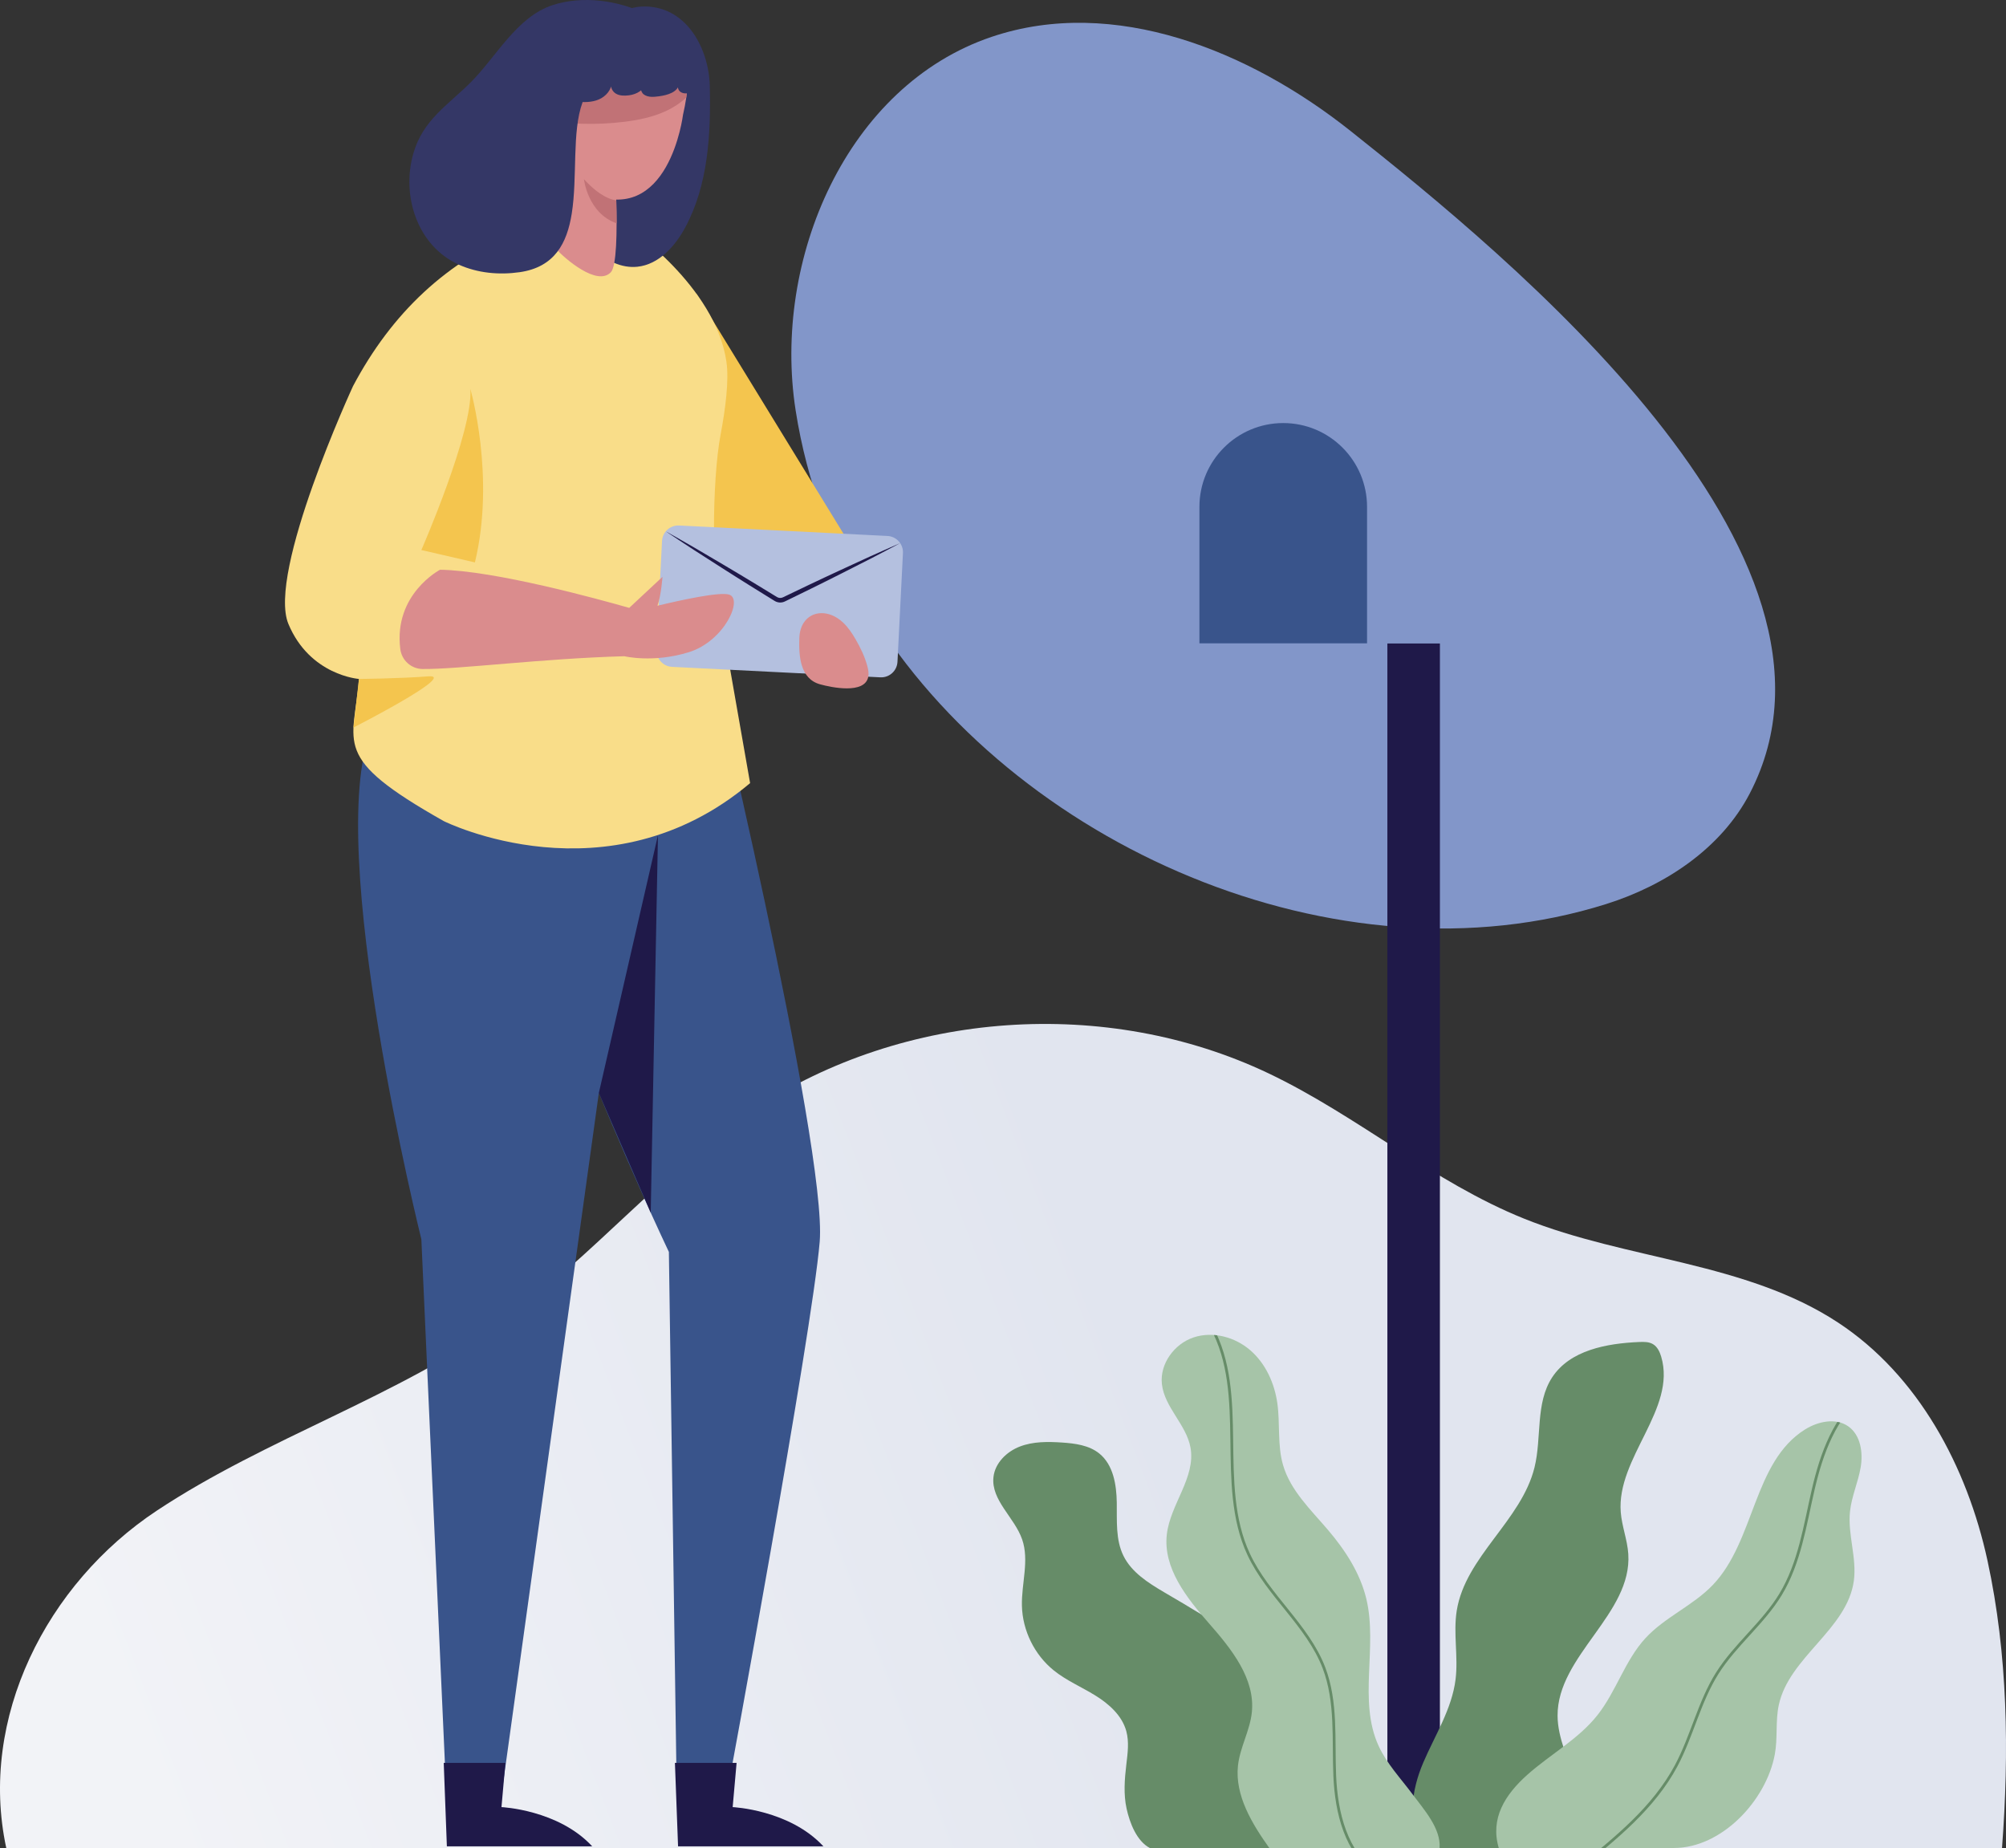 <?xml version="1.0" encoding="utf-8"?>
<!-- Generator: Adobe Illustrator 26.0.1, SVG Export Plug-In . SVG Version: 6.00 Build 0)  -->
<svg version="1.1" id="Layer_1" xmlns="http://www.w3.org/2000/svg" xmlns:xlink="http://www.w3.org/1999/xlink" x="0px" y="0px"
	 viewBox="0 0 849.383 782.444" enable-background="new 0 0 849.383 782.444" xml:space="preserve">
<rect x="0" y="0" width="849.383" height="782.444" fill="#333333" stroke="none"/>
<g>
	<g>
		<defs>
			<path id="XMLID_281_" d="M368.176,258.554c-15.56-25.518-26.488-54.002-31.291-84.829
				c-9.963-63.955,21.714-137.498,83.059-158.143c51.732-17.41,109.099,5.843,151.831,39.814
				c66.146,52.586,221.876,178.95,169.139,280.508c-12.096,23.294-35.715,38.96-60.748,46.85
				C566.52,418.577,428.785,357.951,368.176,258.554z"/>
		</defs>
		<use xlink:href="#XMLID_281_"  overflow="visible" opacity="0.15" fill="#8296C9"/>
		<clipPath id="XMLID_00000002383940987790524280000011779842048378754693_">
			<use xlink:href="#XMLID_281_"  overflow="visible" opacity="0.15"/>
		</clipPath>
	</g>
	<defs>
		<filter id="Adobe_OpacityMaskFilter" filterUnits="userSpaceOnUse" x="0" y="433.543" width="849.383" height="348.901">
			<feFlood  style="flood-color:white;flood-opacity:1" result="back"/>
			<feBlend  in="SourceGraphic" in2="back" mode="normal"/>
		</filter>
	</defs>
	<mask maskUnits="userSpaceOnUse" x="0" y="433.543" width="849.383" height="348.901" id="SVGID_1_">
		<g filter="url(#Adobe_OpacityMaskFilter)">
			<defs>
				
					<filter id="Adobe_OpacityMaskFilter_00000018938421665539846740000013865580935318195383_" filterUnits="userSpaceOnUse" x="0" y="433.543" width="849.383" height="348.901">
					<feFlood  style="flood-color:white;flood-opacity:1" result="back"/>
					<feBlend  in="SourceGraphic" in2="back" mode="normal"/>
				</filter>
			</defs>
			<mask maskUnits="userSpaceOnUse" x="0" y="433.543" width="849.383" height="348.901" id="SVGID_1_">
				<g filter="url(#Adobe_OpacityMaskFilter_00000018938421665539846740000013865580935318195383_)">
				</g>
			</mask>
			
				<linearGradient id="SVGID_00000116930654974903436010000009082067019226405308_" gradientUnits="userSpaceOnUse" x1="82.251" y1="815.772" x2="511.984" y2="650.874">
				<stop  offset="0" style="stop-color:#000000"/>
				<stop  offset="1" style="stop-color:#FFFFFF"/>
			</linearGradient>
			<path mask="url(#SVGID_1_)" fill="url(#SVGID_00000116930654974903436010000009082067019226405308_)" d="M2.65,782.444h845.047
				c3.058-40.567,2.484-81.902-6.147-121.658c-8.631-39.756-29.264-78.432-63.251-100.79
				c-39.137-25.745-89.376-26.513-132.849-43.968c-38.603-15.5-70.794-43.725-108.364-61.585
				c-68.673-32.646-154.225-26.657-217.68,15.237c-38.462,25.393-68.168,62.137-105.558,89.083
				c-45.517,32.802-100.642,49.853-147.42,80.829C19.648,670.568-9.161,727.596,2.65,782.444z"/>
		</g>
	</mask>
	
		<linearGradient id="SVGID_00000178197484006112385990000014237614460394747578_" gradientUnits="userSpaceOnUse" x1="82.251" y1="815.772" x2="511.984" y2="650.874">
		<stop  offset="0" style="stop-color:#F2F3F7"/>
		<stop  offset="1" style="stop-color:#E1E5EF"/>
	</linearGradient>
	<path fill="url(#SVGID_00000178197484006112385990000014237614460394747578_)" d="M2.65,782.444h845.047
		c3.058-40.567,2.484-81.902-6.147-121.658c-8.631-39.756-29.264-78.432-63.251-100.79c-39.137-25.745-89.376-26.513-132.849-43.968
		c-38.603-15.5-70.794-43.725-108.364-61.585c-68.673-32.646-154.225-26.657-217.68,15.237
		c-38.462,25.393-68.168,62.137-105.558,89.083c-45.517,32.802-100.642,49.853-147.42,80.829
		C19.648,670.568-9.161,727.596,2.65,782.444z"/>
	<g>
		<g>
			<rect x="587.445" y="272.388" fill="#1F1949" width="22.244" height="510.056"/>
			<g>
				<path fill="#8296C9" d="M681.51,272.388H511.102v-62.879c0-16.78,13.603-30.383,30.383-30.383h109.642
					c16.78,0,30.383,13.603,30.383,30.383V272.388z"/>
				<path fill="#39548B" d="M578.839,272.388H507.86v-57.772c0-19.6,15.889-35.489,35.489-35.489h0
					c19.6,0,35.49,15.889,35.49,35.489V272.388z"/>
			</g>
		</g>
		<g>
			<path fill="#668C68" d="M602.768,782.444h58.606c8.189-5.139,7.704-18.653,5.328-28.024c-2.375-9.371-7.151-18.309-7.193-27.976
				c-0.111-25.441,31.665-43.161,29.939-68.544c-0.405-5.957-2.715-11.655-3.187-17.607c-1.833-23.086,23.69-43.639,17.128-65.849
				c-0.617-2.088-1.623-4.222-3.496-5.331c-1.718-1.017-3.837-0.986-5.832-0.901c-13.791,0.593-29.328,3.447-36.869,15.008
				c-7.131,10.931-4.334,25.392-7.445,38.067c-5.533,22.546-29.25,37.728-32.932,60.65c-1.539,9.584,0.691,19.437-0.492,29.071
				c-1.547,12.594-8.717,23.665-13.705,35.332C597.63,758.008,595.653,771.938,602.768,782.444z"/>
			<g>
				<defs>
					<path id="XMLID_250_" d="M634.607,782.444h74.223c20.05,0,38.985-19.912,42.66-39.622c1.28-6.865,0.227-14.021,1.673-20.853
						c4.303-20.332,28.962-32.039,31.787-52.628c1.336-9.737-2.646-19.573-1.624-29.349c0.665-6.366,3.418-12.334,4.508-18.641
						c1.09-6.307,0.011-13.73-5.223-17.415c-5.308-3.737-12.811-2.131-18.318,1.306c-21.983,13.716-21.161,47.136-39.076,65.857
						c-8.4,8.778-20.316,13.598-28.533,22.547c-8.676,9.449-12.347,22.52-20.312,32.575c-8.048,10.16-19.862,16.517-29.555,25.123
						C637.124,759.949,630.936,770.013,634.607,782.444z"/>
				</defs>
				<use xlink:href="#XMLID_250_"  overflow="visible" fill="#A6C4A8"/>
				<clipPath id="XMLID_00000089557530065789544440000011828981493615959226_">
					<use xlink:href="#XMLID_250_"  overflow="visible"/>
				</clipPath>
				
					<path clip-path="url(#XMLID_00000089557530065789544440000011828981493615959226_)" fill="none" stroke="#668C68" stroke-width="1.171" stroke-miterlimit="10" d="
					M668.671,790.795c15.585-12.495,31.589-25.486,41.01-43.1c6.775-12.667,9.813-27.177,17.483-39.322
					c7.6-12.035,19.328-21.062,26.721-33.224c8.105-13.333,10.348-29.266,13.869-44.467c3.521-15.201,9.129-31.027,21.562-40.456"/>
			</g>
			<path fill="#668C68" d="M570.73,782.444h-83.901c-5.526-2.96-8.462-10.552-9.81-16.674c-1.348-6.122-0.838-12.49-0.101-18.716
				c0.555-4.686,1.225-9.51-0.014-14.063c-1.801-6.613-7.338-11.545-13.171-15.145c-5.833-3.6-12.251-6.306-17.58-10.617
				c-8.151-6.594-13.203-16.867-13.451-27.349c-0.222-9.431,3.186-19.182,0.096-28.095c-3.226-9.305-13.197-16.558-12.147-26.351
				c0.64-5.973,5.579-10.813,11.187-12.968c5.607-2.155,11.801-2.091,17.796-1.694c5.567,0.368,11.454,1.131,15.804,4.624
				c5.95,4.778,7.322,13.221,7.429,20.851c0.107,7.63-0.541,15.655,2.831,22.5c3.438,6.978,10.413,11.402,17.113,15.353
				c19.606,11.561,40.808,23.171,51.849,43.074C556.154,737.892,555.41,764.372,570.73,782.444z"/>
			<g>
				<defs>
					<path id="XMLID_249_" d="M609.558,782.444h-72.111c-7.32-10.284-14.599-22.233-13.273-34.786
						c0.822-7.774,5.076-14.873,5.882-22.649c1.479-14.274-8.644-26.85-18.114-37.633c-9.469-10.783-19.526-23.45-17.882-37.706
						c1.473-12.771,12.309-24.098,10.024-36.749c-1.766-9.775-11.067-17.084-12.119-26.961c-0.91-8.537,5.283-16.967,13.425-19.688
						c8.143-2.721,17.519-0.186,24.01,5.433c6.491,5.619,10.258,13.95,11.454,22.452c1.221,8.679-0.026,17.704,2.408,26.124
						c3.121,10.798,11.736,18.928,19.024,27.484c7.29,8.559,13.632,18.263,16.248,29.198c4.88,20.395-3.544,43.141,5.179,62.212
						c3.472,7.59,9.349,13.762,14.337,20.454C603.04,766.322,610.111,774.116,609.558,782.444z"/>
				</defs>
				<use xlink:href="#XMLID_249_"  overflow="visible" fill="#A6C4A8"/>
				<clipPath id="XMLID_00000069362340127613480540000012230281851861244073_">
					<use xlink:href="#XMLID_249_"  overflow="visible"/>
				</clipPath>
				
					<path clip-path="url(#XMLID_00000069362340127613480540000012230281851861244073_)" fill="none" stroke="#668C68" stroke-width="1.171" stroke-miterlimit="10" d="
					M582.661,793.11c-12.774-8.69-16.822-25.644-17.492-41.078c-0.669-15.435,0.93-31.437-4.58-45.87
					c-6.886-18.039-23.755-30.592-31.898-48.1c-13.836-29.75,0.055-67.458-15.749-96.211"/>
			</g>
		</g>
	</g>
	<g>
		<path fill="#F4C54E" d="M294.814,124.265l62.348,101.73c0,0,5.692,6.74-5.333,17.764c-11.025,11.025-80.101-2.528-80.101-2.528
			L294.814,124.265z"/>
		<g>
			<g>
				<path fill="#39548B" d="M276.905,283.412c1.921,2.803,0.502,7.433-0.018,11.178c-2.586,18.644-5.172,37.288-7.758,55.931
					c-3.986,28.739-7.972,57.478-11.958,86.217c-4.623,33.328-9.245,66.655-13.867,99.983c-4.495,32.41-8.99,64.82-13.486,97.23
					c-3.604,25.986-7.208,51.972-10.812,77.958c-1.949,14.055-3.899,28.111-5.848,42.167c-0.15,1.083-0.3,2.165-0.451,3.248H188.87
					L178.413,524.71c0,0-41.188-165.483-21.418-215.012c6.221-15.586,5.366-19.198,20.369-22.428
					c30.574-6.582,64.292-11.725,95.434-6.159C274.863,281.481,276.145,282.304,276.905,283.412z"/>
				<path fill="#39548B" d="M296.772,265.492c2.018,3.609,53.599,220.982,50.309,260.244
					c-3.29,39.262-38.889,231.588-38.889,231.588l-21.68-0.328l-3.295-226.924c0,0-77.757-163.248-73.123-220.142
					S296.772,265.492,296.772,265.492z"/>
				<polygon fill="#1F1949" points="253.563,462.76 278.594,353.646 275.53,513.441 				"/>
			</g>
			<g>
				<path fill="#1F1949" d="M187.887,746.415h26.109l-1.659,18.724c0,0,24.063,1.081,38.408,16.601h-61.531L187.887,746.415z"/>
				<path fill="#1F1949" d="M285.778,746.415h26.109l-1.659,18.724c0,0,24.063,1.081,38.408,16.601h-61.531L285.778,746.415z"/>
			</g>
		</g>
		<path fill="#F9DD89" d="M151.984,287.469c-2.119,27.825-12.326,32.982,35.915,60.191c0,0,69.376,34.691,129.712-16.084
			l-11.593-66.084c-5.003-19.02-4.562-62.137-0.907-81.461c2.087-11.036,3.619-23.043,2.473-30.877
			c-4.718-32.233-41.814-57.133-41.814-57.133s-30.242-3.418-30.251-3.419c-3.823-0.432-10.612,3.494-14.014,4.842
			c-32.31,12.808-55.71,35.258-72.027,66.039c0,0-36.462,78.965-27.346,100.741S151.984,287.469,151.984,287.469z"/>
		<path fill="#F4C54E" d="M151.984,287.469c0,0,16.983-0.142,29.478-1.102c12.495-0.96-31.792,21.679-31.792,21.679L151.984,287.469
			z"/>
		<path fill="#F4C54E" d="M201.088,238.128l-22.676-5.243c0,0,22.02-50.338,20.743-68.219
			C199.156,164.666,209.904,201.749,201.088,238.128z"/>
		<path fill="#F1A29F" d="M326.789,262.631"/>
		<g>
			<path fill="#343766" d="M293.18,13.517c4.705,6.475,7.171,14.963,7.358,22.841c0.485,20.472-0.667,41.795-10.338,59.845
				c-4.314,8.051-11.213,15.778-20.296,16.738c-6.812,0.72-13.597-2.658-18.303-7.635c-4.706-4.977-7.597-11.394-9.787-17.885
				c-5.271-15.622-6.9-32.782-2.468-48.663c3.163-11.336,9.924-22.427,18.914-30.126c3.719-3.185,8.3-5.587,13.191-5.845
				C281.057,2.28,288.315,6.823,293.18,13.517z"/>
			<g>
				<g>
					<g>
						<g>
							<g>
								<defs>
									<path id="XMLID_157_" d="M289.194,48.643c0,0-5.93,48.104-40.388,32.9c-24.65-10.876-14.818-51.989,4.401-62.09
										C272.426,9.352,298.61,7.968,289.194,48.643z"/>
								</defs>
								<use xlink:href="#XMLID_157_"  overflow="visible" fill="#DA8C8D"/>
								<clipPath id="XMLID_00000061440855094637172510000010650397447499419542_">
									<use xlink:href="#XMLID_157_"  overflow="visible"/>
								</clipPath>
								<path clip-path="url(#XMLID_00000061440855094637172510000010650397447499419542_)" fill="#C17276" d="M281.733,47.124
									c-5.479,2.505-11.463,3.716-17.443,4.45c-11.646,1.43-23.505,1.114-35.058-0.934c-0.598-7.989-0.232-16.049,1.088-23.951
									c0.458-2.744,1.047-5.513,2.362-7.964c1.94-3.615,5.325-6.265,8.957-8.173c8.047-4.227,17.445-5.198,26.522-4.729
									c5.361,0.277,10.881,1.093,15.434,3.936c5.285,3.3,8.484,8.902,10.252,14.738c0.904,2.983,1.558,6.129,1.816,9.238
									c0.121,1.457-0.432,2.063-1.28,3.154c-1.044,1.343-2.041,2.672-3.256,3.872C288.421,43.434,285.185,45.546,281.733,47.124z"
									/>
							</g>
							<path fill="#DA8C8D" d="M235.875,49.642c0,0-0.342,18.54-4.801,44.821c-0.706,4.163,1.264,7.57,4.105,10.681
								c4.076,4.463,17.668,16.221,23.461,10.128c4.901-5.155,0.915-57.351,0.915-57.351L235.875,49.642z"/>
							<path fill="#C17276" d="M260.938,84.8c0,0-5.638-0.067-13.69-8.939c0,0,1.575,14.389,13.835,18.695
								C261.083,94.557,261.014,85.294,260.938,84.8z"/>
						</g>
					</g>
				</g>
				<path fill="#343766" d="M288.092,38.881c-1.061-0.745-1.459-2.471-0.513-3.357c-0.605,3.552-5.003,4.776-8.574,5.251
					c-2.164,0.288-4.564,0.522-6.344-0.742c-1.78-1.264-1.923-4.65,0.177-5.244c0.545,3.165-3.337,5.181-6.525,5.57
					c-1.865,0.227-3.864,0.246-5.492-0.69c-1.628-0.937-2.663-3.116-1.776-4.772c-0.096,3.194-2.564,5.962-5.501,7.219
					c-2.938,1.257-6.26,1.25-9.435,0.897c-0.99-0.11-2.005-0.261-2.867-0.761c-1.126-0.653-1.853-1.825-2.369-3.021
					c-1.823-4.225-1.47-9.206,0.407-13.408c1.876-4.202,5.166-7.665,8.944-10.291c6.48-4.505,14.465-6.673,22.356-6.547
					c6.599,0.106,13.324,1.858,18.541,5.899c2.012,1.558,3.752,3.471,5.115,5.619c1.377,2.17,2.089,4.497,2.932,6.898
					c0.573,1.633,1.445,3.373,1.443,5.142c-0.003,1.945-1.349,3.51-2.768,4.698C293.961,38.815,290.415,40.513,288.092,38.881z"/>
				<path fill="#343766" d="M242.094,90.408c-2,12.585-7.245,22.741-22.126,24.847c-8.659,1.226-17.716,0.391-25.691-3.199
					c-17.629-7.935-24.353-29.2-19.293-46.954c4.052-14.217,14.296-20.314,24.094-30.011c10.975-10.862,19.663-27.972,34.942-32.935
					c12.867-4.18,28.006-1.981,39.971,3.965c4.916,2.443,9.661,6.964,9.249,12.438c-0.446,5.931-6.342,9.208-11.333,11.013
					c-5.835,2.11-12.259,2.618-17.866,5.355c-3.669,1.791-6.022,4.682-7.413,8.485C242.104,55.783,244.553,74.932,242.094,90.408z"
					/>
			</g>
		</g>
		<g>
			<path fill="#B4C0DF" d="M372.754,286.785l-88.194-4.435c-3.816-0.192-6.754-3.441-6.562-7.257l2.315-46.036
				c0.192-3.816,3.441-6.754,7.257-6.562l88.194,4.435c3.816,0.192,6.754,3.441,6.562,7.257l-2.315,46.036
				C379.818,284.039,376.569,286.977,372.754,286.785z"/>
			<path fill="#1F1949" d="M281.913,224.976c4.123,2.279,8.181,4.663,12.273,6.992l12.167,7.164
				c4.066,2.372,8.079,4.829,12.117,7.246l6.029,3.671l3.013,1.839l1.499,0.913c0.37,0.222,0.794,0.349,1.224,0.368
				c0.43,0.022,0.864-0.06,1.254-0.244l1.582-0.758l3.182-1.527l6.366-3.049c4.261-1.998,8.498-4.044,12.782-5.995l12.825-5.907
				c4.306-1.905,8.583-3.87,12.914-5.723c-4.14,2.248-8.335,4.383-12.5,6.578l-12.589,6.394c-4.188,2.149-8.421,4.203-12.632,6.305
				l-6.341,3.102l-3.172,1.548l-1.596,0.777c-0.673,0.32-1.428,0.473-2.173,0.434c-0.746-0.039-1.481-0.266-2.118-0.653
				l-1.509-0.933l-3.001-1.858l-5.997-3.723c-3.979-2.512-7.984-4.984-11.936-7.541l-11.885-7.623
				C289.767,230.172,285.807,227.627,281.913,224.976z"/>
		</g>
		<path fill="#DA8C8D" d="M308.654,251.734c-4.186-1.191-20.299,2.333-30.264,4.732c1.57-4.422,2.122-12.231,2.122-12.231
			l-14.086,13.142h0c-13.205-3.773-57.04-15.806-80.105-16.146c0,0-19.752,10.319-16.828,33.585c0.6,4.776,4.617,8.389,9.43,8.441
			c15.257,0.163,50.766-4.462,85.447-5.405c0,0,12.231,2.962,27.297-1.707C306.734,271.477,314.834,253.493,308.654,251.734z"/>
		<path fill="#DA8C8D" d="M340.286,263.71c3.38-5.255,10.769-5.614,16.605-0.2c2.227,2.065,3.921,4.635,5.441,7.265
			c2.028,3.508,3.796,7.195,4.872,11.102c0.43,1.561,0.748,3.208,0.413,4.792c-1.549,7.327-15.529,4.421-20.397,3.069
			c-8.483-2.357-9.037-12.087-8.761-19.63C338.554,267.507,339.221,265.365,340.286,263.71z"/>
	</g>
</g>
<g>
	<defs>
		
			<filter id="Adobe_OpacityMaskFilter_00000099623476364859162250000006318929876042304702_" filterUnits="userSpaceOnUse" x="-2054.094" y="213.684" width="937.386" height="568.76">
			<feFlood  style="flood-color:white;flood-opacity:1" result="back"/>
			<feBlend  in="SourceGraphic" in2="back" mode="normal"/>
		</filter>
	</defs>
	
		<mask maskUnits="userSpaceOnUse" x="-2054.094" y="213.684" width="937.386" height="568.76" id="SVGID_00000024695116964513095800000010768567288025107382_">
		<g filter="url(#Adobe_OpacityMaskFilter_00000099623476364859162250000006318929876042304702_)">
			<defs>
				
					<filter id="Adobe_OpacityMaskFilter_00000147928383788042647700000016575524094318869164_" filterUnits="userSpaceOnUse" x="-2054.094" y="213.684" width="937.386" height="568.76">
					<feFlood  style="flood-color:white;flood-opacity:1" result="back"/>
					<feBlend  in="SourceGraphic" in2="back" mode="normal"/>
				</filter>
			</defs>
			
				<mask maskUnits="userSpaceOnUse" x="-2054.094" y="213.684" width="937.386" height="568.76" id="SVGID_00000024695116964513095800000010768567288025107382_">
				<g filter="url(#Adobe_OpacityMaskFilter_00000147928383788042647700000016575524094318869164_)">
				</g>
			</mask>
			
				<linearGradient id="SVGID_00000170254421646376493320000010421194827581023642_" gradientUnits="userSpaceOnUse" x1="-1143.583" y1="206.641" x2="-1654.409" y2="717.468">
				<stop  offset="0" style="stop-color:#000000"/>
				<stop  offset="1" style="stop-color:#FFFFFF"/>
			</linearGradient>
			
				<path mask="url(#SVGID_00000024695116964513095800000010768567288025107382_)" fill="url(#SVGID_00000170254421646376493320000010421194827581023642_)" d="
				M-1167.677,782.444h-885.068c-2.335-95.652-8.502-197.809,53.398-270.77c62.798-74.019,168.042-91.223,255.447-133.449
				c59.519-28.754,111.928-70.091,168.387-104.465c56.459-34.374,119.959-62.424,186.012-59.921
				c66.858,2.534,129.111,36.339,180.39,79.315c28.485,23.873,54.888,51.444,70.643,85.106
				c16.791,35.877,20.481,76.391,21.574,115.988C-1114.178,592.616-1141.769,687.509-1167.677,782.444z"/>
		</g>
	</mask>
	
		<linearGradient id="SVGID_00000062880588347759638340000005083590103971157421_" gradientUnits="userSpaceOnUse" x1="-1143.583" y1="206.641" x2="-1654.409" y2="717.468">
		<stop  offset="0" style="stop-color:#F2F3F7"/>
		<stop  offset="1" style="stop-color:#E1E5EF"/>
	</linearGradient>
	<path fill="url(#SVGID_00000062880588347759638340000005083590103971157421_)" d="M-1167.677,782.444h-885.068
		c-2.335-95.652-8.502-197.809,53.398-270.77c62.798-74.019,168.042-91.223,255.447-133.449
		c59.519-28.754,111.928-70.091,168.387-104.465c56.459-34.374,119.959-62.424,186.012-59.921
		c66.858,2.534,129.111,36.339,180.39,79.315c28.485,23.873,54.888,51.444,70.643,85.106
		c16.791,35.877,20.481,76.391,21.574,115.988C-1114.178,592.616-1141.769,687.509-1167.677,782.444z"/>
	<g>
		<g>
			<g>
				<g>
					<defs>
						<circle id="XMLID_245_" cx="-1568.179" cy="342.53" r="291.892"/>
					</defs>
					<use xlink:href="#XMLID_245_"  overflow="visible" fill="#CAD2EA"/>
					<clipPath id="XMLID_00000124851969109425393070000008826843337497787524_">
						<use xlink:href="#XMLID_245_"  overflow="visible"/>
					</clipPath>
					<path clip-path="url(#XMLID_00000124851969109425393070000008826843337497787524_)" fill="#8296C9" d="M-1402.036,138.042
						c-12.304,1.328-24.608,2.656-36.911,3.984c-2.557,0.276-5.363,0.494-7.485-0.96c-1.908-1.308-2.769-3.632-3.897-5.652
						c-5.337-9.561-17.95-13.035-28.707-10.991c-10.757,2.044-20.115,8.415-29.126,14.636l-21.427,14.794
						c-1.101,0.76-2.103,1.666-2.895,2.743c-5.176,7.035,1.474,13.644,7.036,18.306c4.823,4.043,9.811,10.593,6.541,15.971
						c-10.086,7.11-26.804,0.721-34.664,10.235c-5.354,6.48-3.147,16.976-8.567,23.401c-3.769,4.468-10.048,5.603-15.479,7.766
						c-6.401,2.549-13,8.96-8.321,15.923c0.359,0.534,0.775,1.029,1.228,1.485c10.208,10.3,27.806,11.752,39.719,3.649
						c7.299-4.965,12.316-12.865,19.911-17.366c16.63-9.856,37.577-0.071,54.301,9.626c9.988,5.791,21.107,13.209,21.802,24.984
						c0.075,1.278-0.007,2.57-0.351,3.803c-2.045,7.324-10.222,8.197-16.932,7.697c-35.211-2.62-70.714-22.271-104.084-10.733
						c-3.609,1.248-7.219,2.936-9.691,5.847c-2.686,3.163-3.714,7.378-4.52,11.449c-2.778,14.027-3.908,28.379-3.359,42.668
						c0.66,17.184,6.179,37.326,22.44,42.923c11.727,4.036,26.847-0.544,35.495,8.344c6.162,6.332,5.634,16.362,5.032,25.177
						c-2.667,39.031,1.768,80.018,22.69,113.147c0.641,1.015,1.624,1.799,2.787,2.098c2.225,0.574,3.368-0.993,4.38-2.401
						c20.107-27.944,55.647-42.983,71.962-73.297c12.166-22.606,11.424-49.681,10.373-75.332c-0.131-3.207-0.302-6.556-1.903-9.338
						c-1.733-3.012-4.861-4.886-7.688-6.908c-18.28-13.075-27.235-37.911-21.505-59.643c4.561,12.976,9.122,25.951,13.682,38.927
						c1.562,4.444,3.864,9.559,8.491,10.444c3.075,0.589,6.109-0.977,8.85-2.491c7.908-4.368,15.816-8.736,23.723-13.105
						c5.712-3.155,11.616-6.478,15.423-11.778c3.806-5.3,4.856-13.184,0.617-18.145c-4.049-4.738-11.161-5.208-17.363-4.58
						c-6.201,0.628-12.719,1.944-18.477-0.443c-5.758-2.386-9.52-10.527-5.162-14.983c19.166,7.621,38.331,15.241,57.497,22.862
						c2.068,0.822,4.231,1.713,5.625,3.447c1.365,1.698,1.783,3.944,2.158,6.09c2.419,13.867,4.839,27.733,7.258,41.6
						c1.403,8.04,6.572,18.536,14.302,15.919c4.3-1.456,6.121-6.398,7.589-10.694c4.712-13.792,11.389-26.91,19.765-38.838
						c1.862-2.652,4.055-5.417,7.196-6.214c5.005-1.27,9.592,2.918,13.065,6.739c8.281,9.111,16.563,18.222,24.845,27.333
						c3.204,3.525,6.669,7.214,11.271,8.446c5.687,1.523,11.673-1.115,16.486-4.506c14.268-10.053,22.646-26.699,26.901-43.626
						c5.14-20.446,5.031-41.823,4.024-62.881c-0.953-19.939-2.901-40.575-12.799-57.91c-8.756-15.336-22.999-26.735-37.677-36.554
						c-19.706-13.184-41.239-24.314-64.396-29.913c-9.81-2.372-21.393-4.899-31.535-3.543c-8.532,1.141-15,8.716-22.644,12.163
						C-1376.691,135.055-1389.552,136.694-1402.036,138.042z"/>
					<path clip-path="url(#XMLID_00000124851969109425393070000008826843337497787524_)" fill="#8296C9" d="M-1776.006,430.389
						c15.323,8.503,25.059,24.478,39.349,34.622c13.694,9.723,31.357,13.954,42.607,26.424
						c15.303,16.961,13.581,42.759,10.936,65.45c-1.331,11.418-2.67,22.882-5.595,33.999c-1.914,7.275-4.689,14.664-10.199,19.785
						c-7.547,7.014-19.039,8.42-29.053,5.996s-18.88-8.142-27.337-14.028c-29.217-20.33-56.582-44.247-75.881-74.154
						c-13.676-21.193-23.041-45.565-25.272-70.786c-0.553-6.251-0.66-12.542-0.276-18.806c0.222-3.618-0.442-11.173,3.44-13.085
						c2.228-1.098,6.22-0.494,8.669-0.654c3.206-0.209,6.408-0.477,9.61-0.747c6.275-0.528,12.55-1.1,18.844-1.345
						C-1802.437,422.527-1788.251,423.594-1776.006,430.389z"/>
					<path clip-path="url(#XMLID_00000124851969109425393070000008826843337497787524_)" fill="#8296C9" d="M-1684.263,111.261
						c-3.217,3.378-5.396,7.622-7.014,11.997c-6.455,17.458-4.382,36.779-6.947,55.215c-2.564,18.436-12.62,38.545-30.871,42.198
						c-5.379,1.077-10.933,0.58-16.395,0.08c-21.289-1.951-42.578-3.902-63.867-5.852c-3.23-0.296-6.573-0.626-9.393-2.229
						c-2.463-1.4-4.323-3.67-5.796-6.09c-5.465-8.981-6.08-20.018-6.086-30.531c-0.013-23.59,2.9-48.744,17.808-67.026
						c7.014-8.601,16.253-15.095,25.727-20.876c23.29-14.21,49.107-24.669,76.032-29.393c13.09-2.297,26.666-3.424,39.945-2.419
						c7.821,0.592,15.141,2.585,19.672,9.434c6.465,9.774,11.218,25.826,9.871,37.403
						C-1656.289,103.12-1672.678,99.099-1684.263,111.261z"/>
					<path clip-path="url(#XMLID_00000124851969109425393070000008826843337497787524_)" fill="#CAD2EA" d="M-1824.046,274.941
						c0.155,4.395,1.01,9.635,5.028,11.425c4.235,1.886,8.893-1.411,12.159-4.701c9.843-9.914,17.683-21.808,22.916-34.761
						c-3.783-5.878-11.82-6.87-18.799-7.275c-4.908-0.285-10.255-1.229-15.153-0.813c-3.654,0.31-4.446,2.433-4.905,5.773
						C-1824.188,254.674-1824.046,264.796-1824.046,274.941z"/>
					<path clip-path="url(#XMLID_00000124851969109425393070000008826843337497787524_)" fill="#CAD2EA" d="M-1609.894,219.926
						c-3.154,2.139-6.367,4.367-8.539,7.498c-2.173,3.131-3.116,7.403-1.375,10.792c1.493,2.906,4.642,4.624,7.815,5.401
						c4.645,1.138,9.854,0.508,13.684-2.356c3.83-2.864,5.938-8.129,4.464-12.679c-1.474-4.55-6.858-7.644-11.36-6.029"/>
					<path clip-path="url(#XMLID_00000124851969109425393070000008826843337497787524_)" fill="#CAD2EA" d="M-1457.779,499.831
						c-3.915,2.697-7.886,5.445-10.893,9.126c-3.008,3.681-4.975,8.49-4.204,13.181c0.287,1.749,1.026,3.536,2.493,4.53
						c1.639,1.111,3.792,1.003,5.757,0.755c6.136-0.773,12.275-2.556,17.292-6.172c5.017-3.616,8.797-9.254,9.188-15.426
						c0.283-4.47-1.628-10.594-5.697-13.064c-2.344-1.423-4.179,0.347-6.124,1.689
						C-1452.571,496.245-1455.175,498.038-1457.779,499.831z"/>
					<path clip-path="url(#XMLID_00000124851969109425393070000008826843337497787524_)" fill="#8296C9" d="M-1289.302,387.234
						c-2.544,6.746-5.908,13.56-11.758,17.774c-2.037,1.467-4.445,2.706-5.543,4.963c-0.919,1.888-0.719,4.113-0.377,6.185
						c1.973,11.972,8.089,23.221,17.065,31.385c14.022-10.115,22.42-26.567,26.219-43.434c3.799-16.867,3.474-34.353,3.13-51.639
						c-0.159-7.975-0.396-37.362-15.508-30.378c-5.929,2.74-5.792,7.887-5.457,13.537c0.493,8.305,0.161,16.659-0.987,24.899
						C-1283.788,369.643-1286.054,378.621-1289.302,387.234z"/>
				</g>
			</g>
			<g>
				<defs>
					<circle id="SVGID_00000026847213309068237590000011501309300633933751_" cx="-1574.964" cy="634.422" r="111.703"/>
				</defs>
				<clipPath id="SVGID_00000000902878060128293490000003104975223943508608_">
					<use xlink:href="#SVGID_00000026847213309068237590000011501309300633933751_"  overflow="visible"/>
				</clipPath>
				
					<circle clip-path="url(#SVGID_00000000902878060128293490000003104975223943508608_)" fill="#A6C4A8" cx="-1574.964" cy="634.422" r="111.703"/>
				<g clip-path="url(#SVGID_00000000902878060128293490000003104975223943508608_)">
					<g>
						<defs>
							<path id="XMLID_244_" d="M-1499.342,875.827l-19.959-65.687c24.408-122.958-21.246-141.417-21.246-141.417
								s-47.514-14.918-73.589,28.126c-35.751,59.017-23.856,145.875-17.484,178.978L-1499.342,875.827z"/>
						</defs>
						<use xlink:href="#XMLID_244_"  overflow="visible" fill="#F9DD89"/>
						<clipPath id="XMLID_00000082326517024363264190000017925397461188159418_">
							<use xlink:href="#XMLID_244_"  overflow="visible"/>
						</clipPath>
					</g>
					<g>
						<g>
							<g>
								<g>
									<g>
										<defs>
											<path id="XMLID_243_" d="M-1602.848,605.779c0,0-13.855,56.527,15.722,53.501c29.578-3.026,46.226-37.098,35.237-57.638
												C-1562.879,581.102-1596.163,568.492-1602.848,605.779z"/>
										</defs>
										<use xlink:href="#XMLID_243_"  overflow="visible" fill="#DA8C8D"/>
										<clipPath id="XMLID_00000050632862051713139550000007125312403258468501_">
											<use xlink:href="#XMLID_243_"  overflow="visible"/>
										</clipPath>
										<path clip-path="url(#XMLID_00000050632862051713139550000007125312403258468501_)" fill="#C17276" d="M-1566.291,614.517
											c4.102-1.674,8.206-3.755,11.024-7.174c2.818-3.419,4.055-8.47,1.959-12.373c-1.531-2.852-4.5-4.614-7.445-5.956
											c-11.705-5.332-25.41-6.125-37.652-2.179c-6.947,2.239-13.971,6.635-15.965,13.656c-1.301,4.581-0.071,9.106,1.685,13.37
											c0.977,2.373,2.116,4.922,4.531,6.128c3.259,1.628,7.645,1.168,11.147,1.054c4.945-0.162,9.876-0.735,14.727-1.711
											C-1576.814,618.233-1571.452,616.623-1566.291,614.517z"/>
										<path clip-path="url(#XMLID_00000050632862051713139550000007125312403258468501_)" fill="#EAEDF7" d="M-1600.698,645.024
											c0,0,9.972,4.411,15.917-3.452C-1584.781,641.572-1591.493,657.297-1600.698,645.024z"/>
									</g>
									<path fill="#DA8C8D" d="M-1548.545,612.985c0,0-2.856,28.872,7.406,56.378c0,0-16.816,14.462-31.292,14.835
										c-14.477,0.372-1.23-52.672-1.23-52.672L-1548.545,612.985z"/>
								</g>
								<path fill="#C17276" d="M-1578.406,657.403c0,0,2.091,0.648,12.781-8.637c-0.978,0.383,0.354,13.073-13.569,19.573
									C-1579.193,668.339-1578.856,660.726-1578.406,657.403z"/>
							</g>
						</g>
						<path fill="#343766" d="M-1565.517,598.98c0.768,7.659,3.063,15.162,6.71,21.941c-0.236-1.957-0.02-4.324,1.687-5.309
							c1.327-0.766,3.102-0.31,4.235,0.721c1.133,1.031,1.74,2.513,2.171,3.984c0.589,2.011,0.913,4.155,0.467,6.203
							c-0.446,2.047-1.766,3.985-3.711,4.765c2.312,4.987,4.54,10.14,6.852,15.127c8.882-10.184,14.184-23.431,14.781-36.931
							c0.157-3.552-0.004-7.139-0.805-10.604c-1.313-5.677-4.374-10.937-8.662-14.882c-1.701-1.566-3.624-2.946-5.814-3.69
							c-5.01-1.702-10.859,0.354-14.294,4.379C-1565.334,588.71-1566.045,593.715-1565.517,598.98z"/>
					</g>
					<path fill="#343766" d="M-1576.677,603.088c-2.437,0.539-5.158,0.91-7.286-0.395c-2.127-1.305-2.761-4.976-0.561-6.154
						c-5.066,4.392-11.541,7.262-18.24,7.536c-3.643,0.149-7.671-0.666-9.907-3.547c-2.235-2.881-1.234-8.118,2.339-8.844
						c-3.964-0.256-8.42-0.758-10.876-3.88c-1.764-2.243-2.018-5.368-1.453-8.165c1.042-5.162,4.745-9.712,9.588-11.781
						c4.843-2.068,10.691-1.598,15.14,1.219c11.749-8.962,28.397-11.023,41.977-5.195c5.9,2.532,11.674,7.223,12.279,13.615
						c0.271,2.864-0.728,5.743-2.481,7.994c-1.651,2.12-3.94,3.354-6.19,4.722c-2.251,1.368-3.985,3.386-6.076,4.97
						c-2.497,1.891-5.251,3.428-8.12,4.675C-1569.8,601.273-1573.212,602.321-1576.677,603.088z"/>
				</g>
			</g>
			<g>
				<defs>
					<circle id="SVGID_00000060716675027297334850000000278166072350500764_" cx="-1872.901" cy="211.82" r="111.302"/>
				</defs>
				<clipPath id="SVGID_00000026138764036956927940000013607490085979219606_">
					<use xlink:href="#SVGID_00000060716675027297334850000000278166072350500764_"  overflow="visible"/>
				</clipPath>
				
					<circle clip-path="url(#SVGID_00000026138764036956927940000013607490085979219606_)" fill="#A6C4A8" cx="-1872.901" cy="211.82" r="111.302"/>
				<g clip-path="url(#SVGID_00000026138764036956927940000013607490085979219606_)">
					<path fill="#F9DD89" d="M-1792.515,404.925l-11.016-41.88c0,0,26.723-38.591,26.102-57.227
						c-0.621-18.636-60.12-60.981-60.12-60.981l-31.145-3.52c0,0-64.421,17.404-80.769,61.776c-0.175,0.474-0.34,1.003-0.502,1.556
						l-17.276,37.84c-20.91,12.727-16.263,61.636,0.47,62.436h14.516H-1792.515"/>
					<path fill="#343766" d="M-1840.696,250.36c1.953-0.072,3.615-1.445,4.097-3.339l9.56-37.591
						c2.763-10.864,5.548-22.008,4.36-33.155c-1.188-11.146-7.199-22.477-17.528-26.831c-2.77-1.168-5.739-1.798-8.718-2.203
						c-7.841-1.066-15.887-0.602-23.553,1.358c-0.68,26.087-8.279,51.849-5.624,77.81c0.261,2.554,0.655,5.181,1.998,7.37
						c1.186,1.932,3.018,3.367,4.858,4.691c5.518,3.971,11.471,7.337,17.718,10.019
						C-1849.714,250.127-1845.057,250.52-1840.696,250.36z"/>
					<g>
						<g>
							<g>
								<defs>
									<path id="XMLID_242_" d="M-1835.482,192.484c0,0-3.54,49.492-30.378,37.698c-26.837-11.795-39.039-45.624-22.128-62.118
										C-1871.076,151.569-1829.823,154.546-1835.482,192.484z"/>
								</defs>
								<use xlink:href="#XMLID_242_"  overflow="visible" fill="#F1A29F"/>
								<clipPath id="XMLID_00000027589316459081877250000003958717481262139581_">
									<use xlink:href="#XMLID_242_"  overflow="visible"/>
								</clipPath>
								<path clip-path="url(#XMLID_00000027589316459081877250000003958717481262139581_)" fill="#EA857C" d="M-1865.922,189.743
									c-10.881-4.855-21.74-12.148-25.694-23.389c-0.661-1.88-1.113-3.922-0.642-5.857c0.361-1.482,1.233-2.783,2.132-4.016
									c4.093-5.616,9.45-10.797,16.216-12.383c4.361-1.022,8.971-0.455,13.253,0.86c15.122,4.647,26.616,19.285,27.542,35.078
									c0.174,2.973-0.064,6.012-0.936,8.87c-0.66,2.163-1.922,5.574-4.253,6.442c-0.993,0.37-2.143,0.242-3.18,0.238
									c-1.6-0.005-3.188-0.016-4.784-0.163c-3.187-0.293-6.332-0.952-9.402-1.846
									C-1859.177,192.557-1862.589,191.23-1865.922,189.743z"/>
								<path clip-path="url(#XMLID_00000027589316459081877250000003958717481262139581_)" fill="#EAEDF7" d="M-1846.56,220.135
									c0,0-6.758,3.212-13.144-0.902c0,0,3.004,6.666,6.886,5.855C-1848.936,224.277-1846.56,220.135-1846.56,220.135z"/>
							</g>
							<path fill="#F1A29F" d="M-1896.703,204.922c0,0,5.392,19.442,8.891,48.234c0.554,4.56,3.666,7.503,7.593,9.866
								c5.635,3.391,18.877,6.016,27.608,3.288c13.637-4.261-16.829-60.097-16.829-60.097L-1896.703,204.922z"/>
							<path fill="#EA857C" d="M-1857.024,232.035c0,0-5.232,1.048-16.381-5.708c0,0,6.104,14.518,20.226,15.208
								C-1853.179,241.534-1856.792,232.527-1857.024,232.035z"/>
						</g>
					</g>
					<path fill="#343766" d="M-1861.394,188.351c-7.204,9.723-15.659,19.345-17.666,31.278c-1.668,9.919,1.407,19.926,3.508,29.763
						c0.374,1.752,0.684,3.713-0.276,5.226c-0.955,1.503-2.848,2.06-4.585,2.448c-14.53,3.25-29.883,2.754-44.173-1.428
						c-2.385-0.698-4.827-1.548-6.611-3.279c-1.789-1.736-2.713-4.167-3.388-6.567c-3.029-10.772-2.035-22.305,0.458-33.213
						c3.572-15.628,10.282-30.699,20.651-42.925c10.37-12.226,24.536-21.473,40.243-24.68c4.131-0.844,8.509-1.269,12.642-0.21
						c4.339,1.112,7.788,4.15,10.062,7.962c1.816,3.043,1.444,6.234,0.866,9.583c-0.783,4.535-1.81,8.825-3.754,13.02
						C-1855.56,179.956-1858.362,184.259-1861.394,188.351z"/>
				</g>
			</g>
			<g>
				<defs>
					<circle id="SVGID_00000083063413711390777880000001958915172865348233_" cx="-1292.45" cy="211.82" r="111.302"/>
				</defs>
				<clipPath id="SVGID_00000124134202077531072810000010310654775006671532_">
					<use xlink:href="#SVGID_00000083063413711390777880000001958915172865348233_"  overflow="visible"/>
				</clipPath>
				
					<circle clip-path="url(#SVGID_00000124134202077531072810000010310654775006671532_)" fill="#A6C4A8" cx="-1292.45" cy="211.82" r="111.302"/>
				<g clip-path="url(#SVGID_00000124134202077531072810000010310654775006671532_)">
					<g>
						<g>
							<path fill="#DA8C8D" d="M-1265.222,185.668c0,0,18.988,56.713-10.895,56.529c-29.883-0.184-49.634-33.548-40.493-55.74
								S-1275.29,148.016-1265.222,185.668z"/>
							<path fill="#DA8C8D" d="M-1318.93,198.444c0,0,3.789,36.701-3.993,65.979c0,0,21.156,14.601,35.682,13.552
								s-4.866-62.964-4.866-62.964L-1318.93,198.444z"/>
						</g>
						<path fill="#C17276" d="M-1285.269,241.066c0,0-4.579-1.069-16.121-9.552c0,0,1.662,12.935,17.88,18.732
							C-1283.51,250.246-1284.517,244.437-1285.269,241.066z"/>
					</g>
					<path fill="#343766" d="M-1301.689,185.141c11.674,1.787,23.498-1.395,34.741-5.01c4.816-1.548,9.717-3.242,13.651-6.423
						c6.508-5.263,9.461-14.711,6.633-22.589c-1.246-3.472-3.796-6.759-7.379-7.638c-3.583-0.879-7.973,1.656-8.004,5.345
						c-20.059-1.119-40.283,6.488-54.638,20.543c-3.402,3.331-6.51,7.053-8.494,11.381c-3.179,6.935-3.236,14.978-1.617,22.433
						c1.619,7.455,4.811,14.461,7.981,21.401c0.276,0.574,6.891-1.262,7.557-1.422c1.062-0.256,2.134-0.674,2.864-1.486
						c0.932-1.036,1.151-2.538,1.051-3.928c-0.172-2.372-0.569-4.916-1.542-7.099c-1.098-2.463-3.09-4.381-4.307-6.777
						c-2.19-4.313,0.631-8.012,5.223-8.138c1.172-0.032,8.61,0.468,8.802,2.335
						C-1299.589,193.993-1300.693,189.115-1301.689,185.141z"/>
				</g>
				<path clip-path="url(#SVGID_00000124134202077531072810000010310654775006671532_)" fill="#F9DD89" d="M-1235.811,456.036
					c0,0,1.617-155.685-33.412-185.549c-35.028-29.865-51.885-27.343-51.885-27.343s-57.726,33.169-34.344,131.873
					c5.127,21.643-25.732,80.716-15.878,87.989C-1344.712,482.653-1252.183,478.568-1235.811,456.036z"/>
			</g>
			<g>
				
					<path fill="none" stroke="#B4C0DF" stroke-width="4.807" stroke-linecap="round" stroke-miterlimit="10" stroke-dasharray="11.536" d="
					M-1695.812,660.491c-125.963-50.609-214.898-173.899-214.898-317.961"/>
				
					<path fill="none" stroke="#B4C0DF" stroke-width="4.807" stroke-linecap="round" stroke-miterlimit="10" stroke-dasharray="11.536" d="
					M-1225.94,328.287c0.193,4.724,0.291,9.472,0.291,14.243c0,146.538-92.019,271.583-221.425,320.506"/>
				
					<path fill="none" stroke="#B4C0DF" stroke-width="4.807" stroke-linecap="round" stroke-miterlimit="10" stroke-dasharray="11.536" d="
					M-1810.577,100.517C-1748.576,38.418-1662.864,0-1568.179,0c90.03,0,171.947,34.734,233.083,91.531"/>
			</g>
		</g>
		<g>
			<path fill="#FFFFFF" d="M-2011.322,587.927h227.732c-11.252-19.215-39.804-27.638-61.297-21.82
				c3.325-3.51,6.68-7.059,9.128-11.228c9.525-16.219,1.642-39.281-14.794-48.425c-16.437-9.144-38.37-5.027-52.299,7.612
				c-9.841,8.93-16.214,22.755-13.022,35.655c-2.152-14.591-18.022-25.591-32.441-22.486c-14.418,3.105-24.354,19.662-20.311,33.845
				C-1988.881,561.282-2002.919,569.497-2011.322,587.927z"/>
			<path fill="#FFFFFF" d="M-1546.797-7.805c-12.528-2.734-25.547-0.943-38.244,0.857c11.314-3.99,15.204-19.399,10.2-30.302
				s-16.165-17.693-27.444-21.78c-13.741-4.98-29.931-6.642-42.318,1.116c-8.145,5.101-13.044,15.387-12.359,24.617
				c-2.096-1.787-4.568-3.185-7.151-4.021c-7.265-2.351-15.134-1.359-22.702-0.345c-9.241,1.239-19.598,3.138-24.836,10.852
				c-2.062,3.035-2.262,7.038-1.221,10.581c-27.581,1.788-50.18,13.21-67.948,36.04h258.636
				C-1525.835,7.518-1534.269-5.071-1546.797-7.805z"/>
			<path fill="#FFFFFF" d="M-1305.417,545.242h245.593c3.423-11.753-6.163-27.311-17.579-31.731
				c-11.415-4.421-24.591-1.691-35.303,4.233c15.046-8.341,17.107-31.343,6.62-44.981s-29.518-18.413-46.555-16.029
				c-9.528,1.334-19.251,4.942-25.274,12.444c-6.023,7.502-6.99,19.537-0.208,26.361c-1.064-6.279-7.664-10.401-14.02-10.807
				c-6.356-0.407-12.514,2.013-18.423,4.39c-7.075,2.846-14.318,5.796-19.933,10.956c-5.615,5.16-9.34,13.087-7.419,20.466
				c-12.002-8.473-28.207-10.644-42.016-5.627C-1293.741,519.934-1301.653,531.041-1305.417,545.242z"/>
		</g>
	</g>
</g>
</svg>
